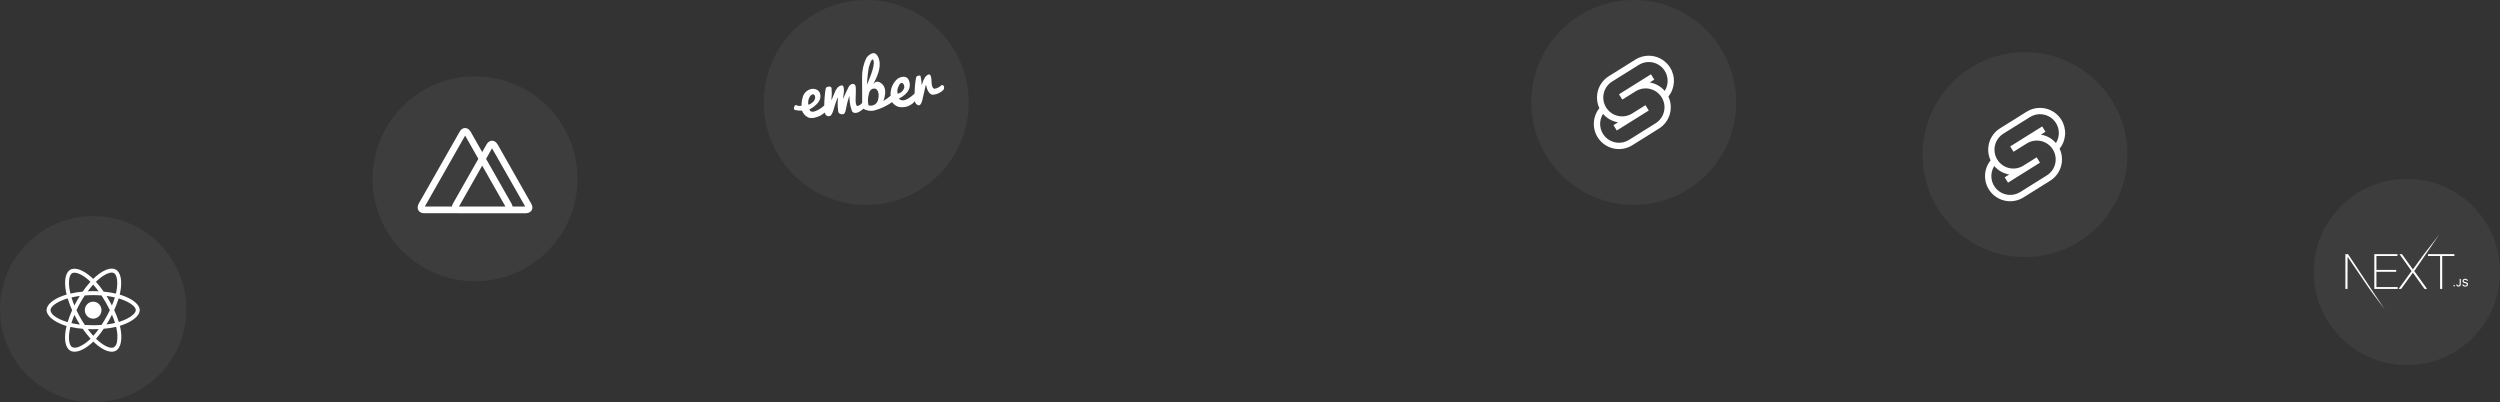 <svg width="1342" height="216" viewBox="0 0 1342 216" fill="none" xmlns="http://www.w3.org/2000/svg">
<rect x="0" y="0" width="1342" height="216" fill="#333333" stroke="none"/>
<circle cx="465" cy="55" r="55" fill="white" fill-opacity="0.05"/>
<path d="M506.722 46.521C506.721 46.514 506.72 46.504 506.719 46.497C506.656 45.982 506.187 45.616 505.672 45.679C505.521 45.698 505.384 45.752 505.264 45.832L505.27 45.828C504.355 46.75 503.137 47.405 501.749 47.627L501.739 47.628C499.989 47.676 500.055 43.734 500.055 43.734C500.055 43.734 500 40.14 498.941 39.976C497.882 39.812 496.782 41.177 496.782 41.177C495.952 42.41 495.328 43.812 494.972 45.309L494.953 45.4L494.758 45.485C494.733 44.832 494.671 44.078 494.577 43.317C494.465 42.405 494.311 41.511 494.114 40.633L494.138 40.743C493.882 40.327 492.018 40.593 491.812 41.415C491.301 43.934 490.993 46.884 490.965 49.884L490.968 50.13C489.603 51.62 487.894 52.837 485.953 53.643L485.854 53.679C483.352 54.396 482.551 52.879 482.551 52.879C482.551 52.879 489.232 50.097 488.314 44.599C487.396 39.1 482.305 41.8 481.748 42.329C479.467 44.349 478.079 47.239 478.052 50.383L478.052 50.438C478.05 50.619 478.081 51.398 478.081 51.398C476.984 52.373 475.707 53.302 474.343 54.102L474.192 54.182C474.192 54.182 477.498 46.651 472.016 44.081C469.536 42.975 468.063 46.118 468.063 46.118C468.063 46.118 474.003 37.611 471.693 31.32C470.581 28.33 469 28.179 467.648 28.858C466.498 29.426 465.585 30.28 464.953 31.314L464.945 31.329C463.496 34.418 462.696 37.975 462.754 41.678L462.757 41.784C462.85 47.858 462.793 55.246 462.793 55.246C462.195 55.996 461.385 56.581 460.44 56.895L460.407 56.906C459.189 57.117 459.282 53.367 459.282 53.367C459.282 53.367 459.54 47.619 459.357 46.681C459.173 45.744 459.035 45.234 457.887 45.04C456.739 44.846 455.683 46.404 455.683 46.404C455.683 46.404 453.051 51.686 452.874 52.466L452.746 52.789L452.556 52.608C452.556 52.608 454.012 45.677 451.828 45.842C449.645 46.008 448.521 48.658 448.521 48.658C448.521 48.658 446.555 53.102 446.512 53.582L446.322 53.401C446.532 51.577 446.568 49.482 446.396 47.357L446.392 47.292C446.27 46.747 445.76 46.376 445.198 46.445C445.107 46.456 445.024 46.476 444.942 46.507L444.949 46.506C444.949 46.506 443.501 46.516 443.247 47.474C442.806 50.036 442.52 53.133 442.455 56.274L442.457 56.629C440.947 58.076 439.065 59.222 436.955 59.905L436.865 59.93C434.519 60.242 434.575 58.701 434.575 58.701C434.575 58.701 442.798 54.705 439.737 49.2C438.818 48.113 437.407 47.504 435.909 47.688C435.764 47.706 435.62 47.73 435.481 47.761L435.497 47.759C433.065 48.293 431.258 50.217 430.807 52.558L430.799 52.604C430.434 53.831 430.249 55.22 430.298 56.65L430.301 56.7C430.098 56.773 429.859 56.826 429.609 56.857C428.993 56.933 428.398 56.842 427.865 56.617L427.883 56.625C426.991 56.044 426.62 56.78 426.62 56.78C426.62 56.78 425.422 58.711 426.902 59.076C427.973 59.306 429.208 59.428 430.467 59.414L430.545 59.411C431.096 60.919 432.141 62.109 433.461 62.846L433.48 62.857C436.269 64.476 440.882 61.781 440.882 61.781L442.752 60.424C442.752 60.424 443.039 62.258 444.539 62.343C446.04 62.429 446.625 62.217 448.405 55.731C449.506 52.391 449.632 52.557 449.632 52.557L449.792 52.499C449.585 54.565 449.606 56.91 449.897 59.28C449.934 59.579 449.974 59.875 450.02 60.17L450.015 60.127C450.654 61.688 452.568 61.3 452.568 61.3C452.568 61.3 453.652 61.474 454.124 58.392C454.588 55.823 455.17 53.633 455.911 51.512L455.825 51.789L456.007 51.767C455.981 52.696 456.03 53.76 456.161 54.834C456.38 56.611 456.81 58.308 457.423 59.907L457.375 59.766C458.694 61.603 461.355 59.954 461.355 59.954C462.191 59.414 462.883 58.895 463.538 58.333L463.473 58.385C464.929 59.252 466.699 59.667 468.537 59.441C468.809 59.408 469.074 59.362 469.336 59.302L469.303 59.309C472.969 58.33 476.197 56.765 479.028 54.719L478.886 54.815C480.098 56.641 482.204 57.732 484.474 57.549L484.488 57.548C484.764 57.544 485.079 57.523 485.399 57.484C487.729 57.197 489.737 56.025 491.12 54.345L491.117 54.349C491.248 55.388 491.977 56.208 492.916 56.506L492.934 56.511C494.578 56.961 495.193 53.312 495.193 53.312L496.918 45.77L497.157 45.741C497.157 45.741 497.877 50.429 500.54 50.861C500.765 50.854 501.026 50.836 501.285 50.804C503.244 50.563 504.967 49.678 506.271 48.387L506.253 48.403C506.646 48.017 506.859 47.468 506.787 46.885C506.77 46.747 506.737 46.618 506.695 46.493L506.7 46.507L506.722 46.521ZM433.858 56.144C433.463 52.092 435.901 50.012 436.913 50.773C437.926 51.534 437.836 53.479 436.249 54.88C434.661 56.281 433.856 56.151 433.856 56.151L433.858 56.144ZM466.372 36.276C466.372 36.276 468.026 29.703 468.955 32.678C469.884 35.653 465.396 45.441 465.396 45.441C465.538 41.897 465.89 38.806 466.441 35.775L466.369 36.276L466.372 36.276ZM471.382 53.395C471.07 55.112 469.7 56.476 467.909 56.696C467.313 56.769 466.732 56.707 466.194 56.534L466.219 56.541C466.134 56.179 466.058 55.758 466.006 55.33C465.809 53.731 465.942 52.167 466.35 50.706L466.329 50.787C467.065 46.456 470.221 47.719 470.221 47.719C470.221 47.719 472.457 49.037 471.379 53.393L471.382 53.395ZM481.836 50.253C481.798 50.084 481.76 49.886 481.735 49.688C481.584 48.453 481.837 47.263 482.393 46.248L482.385 46.266C483.462 43.544 484.718 44.811 484.718 44.811C485.085 45.19 485.342 45.695 485.413 46.267C485.494 46.93 485.312 47.564 484.95 48.066C484.356 49.24 483.224 50.096 481.841 50.27L481.836 50.253Z" fill="white"/>
<circle cx="255" cy="96" r="55" fill="white" fill-opacity="0.05"/>
<g clip-path="url(#clip0_0_1)">
<path d="M274.822 112.834L274.882 112.713C274.94 112.619 274.987 112.518 275.022 112.413V112.403C275.213 111.902 275.253 111.371 275.163 110.838V110.857C275.064 110.293 274.859 109.752 274.56 109.263L274.579 109.282L260.923 85.27L258.839 81.63L243.138 109.282C242.867 109.764 242.697 110.285 242.607 110.826V110.857C242.497 111.479 242.567 112.11 242.817 112.692L242.807 112.672C242.838 112.763 242.888 112.844 242.938 112.932L242.928 112.923C243.34 113.625 244.212 114.467 246.137 114.467H271.544C271.944 114.467 273.919 114.386 274.832 112.832L274.822 112.834ZM258.841 88.922L271.313 110.859H246.378L258.841 88.922ZM285.148 109.286L267.141 77.564C266.951 77.224 265.919 75.539 264.103 75.539C263.291 75.539 262.128 75.889 261.176 77.555L258.85 81.636L260.916 85.285L264.125 79.601L281.941 110.873H275.163C275.253 111.394 275.203 111.926 275.022 112.426V112.407C274.982 112.516 274.941 112.628 274.882 112.728V112.719L274.822 112.84C273.909 114.393 271.944 114.474 271.563 114.474H282.16C282.551 114.474 284.507 114.393 285.419 112.84C285.831 112.128 286.11 110.946 285.148 109.29V109.286ZM242.95 112.925L242.828 112.684V112.674C242.576 112.098 242.499 111.46 242.607 110.84V110.859H228.048L249.685 72.79L256.783 85.272L258.848 81.632L252.652 70.723C252.48 70.413 251.439 68.728 249.633 68.728C248.821 68.728 247.649 69.079 246.705 70.754L224.789 109.284C224.599 109.616 223.696 111.36 224.599 112.913C225.011 113.625 225.883 114.457 227.808 114.457H246.155C244.249 114.457 243.358 113.635 242.946 112.913L242.95 112.925Z" fill="white"/>
</g>
<circle cx="50" cy="166" r="50" fill="white" fill-opacity="0.05"/>
<path d="M65.84 158.651C65.312 158.472 64.785 158.303 64.258 158.143C64.346 157.775 64.424 157.406 64.502 157.038C65.703 151.101 64.912 146.33 62.246 144.756C59.678 143.252 55.488 144.816 51.25 148.581C50.83 148.95 50.42 149.338 50.029 149.726C49.766 149.468 49.492 149.209 49.219 148.959C44.775 144.935 40.322 143.242 37.656 144.826C35.098 146.34 34.336 150.832 35.41 156.45C35.518 157.008 35.635 157.556 35.772 158.114C35.147 158.293 34.531 158.492 33.955 158.701C28.74 160.544 25 163.453 25 166.461C25 169.569 28.984 172.686 34.404 174.579C34.844 174.728 35.283 174.878 35.732 175.007C35.586 175.605 35.459 176.193 35.342 176.8C34.316 182.329 35.117 186.711 37.676 188.216C40.312 189.769 44.746 188.176 49.062 184.321C49.404 184.012 49.746 183.693 50.088 183.355C50.518 183.783 50.967 184.191 51.416 184.59C55.596 188.255 59.727 189.74 62.275 188.235C64.912 186.682 65.772 181.97 64.658 176.233C64.57 175.794 64.473 175.346 64.365 174.888C64.678 174.798 64.981 174.699 65.283 174.599C70.918 172.696 75 169.618 75 166.461C75 163.443 71.152 160.514 65.84 158.651V158.651ZM52.627 150.195C56.26 146.967 59.648 145.702 61.191 146.609C62.842 147.575 63.477 151.48 62.441 156.609C62.373 156.948 62.305 157.277 62.217 157.606C60.049 157.108 57.852 156.749 55.645 156.55C54.375 154.697 52.988 152.924 51.484 151.26C51.865 150.892 52.236 150.543 52.627 150.195V150.195ZM41.328 171.631C41.826 172.497 42.334 173.364 42.871 174.21C41.348 174.041 39.834 173.792 38.34 173.463C38.77 172.029 39.307 170.545 39.932 169.031C40.381 169.907 40.84 170.774 41.328 171.631V171.631ZM38.369 159.648C39.775 159.329 41.27 159.07 42.822 158.871C42.305 159.697 41.797 160.544 41.318 161.401C40.84 162.247 40.371 163.114 39.932 163.991C39.316 162.506 38.799 161.052 38.369 159.648ZM41.045 166.511C41.69 165.136 42.393 163.791 43.135 162.467C43.877 161.142 44.678 159.857 45.518 158.592C46.982 158.482 48.477 158.422 50 158.422C51.523 158.422 53.027 158.482 54.482 158.592C55.312 159.847 56.103 161.132 56.855 162.447C57.607 163.761 58.31 165.106 58.975 166.471C58.32 167.845 57.617 169.2 56.865 170.535C56.123 171.86 55.332 173.145 54.502 174.42C53.047 174.529 51.533 174.579 50 174.579C48.467 174.579 46.982 174.529 45.547 174.44C44.697 173.175 43.897 171.88 43.145 170.555C42.393 169.23 41.699 167.885 41.045 166.511ZM58.682 171.611C59.18 170.734 59.648 169.848 60.107 168.951C60.732 170.395 61.279 171.86 61.758 173.364C60.244 173.712 58.711 173.981 57.168 174.161C57.695 173.324 58.193 172.467 58.682 171.611ZM60.088 163.991C59.629 163.114 59.16 162.237 58.672 161.381C58.193 160.534 57.695 159.697 57.178 158.871C58.75 159.07 60.254 159.339 61.66 159.668C61.211 161.142 60.684 162.576 60.088 163.991V163.991ZM50.02 152.784C51.045 153.92 52.012 155.115 52.91 156.351C50.977 156.261 49.033 156.261 47.1 156.351C48.057 155.066 49.043 153.87 50.02 152.784ZM38.691 146.678C40.332 145.702 43.975 147.097 47.812 150.563C48.057 150.782 48.301 151.021 48.555 151.26C47.041 152.924 45.645 154.697 44.365 156.55C42.158 156.749 39.971 157.098 37.803 157.586C37.676 157.078 37.568 156.56 37.461 156.042C36.543 151.221 37.148 147.585 38.691 146.678V146.678ZM36.299 172.935C35.889 172.816 35.488 172.686 35.088 172.547C33.008 171.88 30.645 170.824 28.936 169.439C27.949 168.742 27.285 167.666 27.1 166.461C27.1 164.638 30.186 162.307 34.639 160.723C35.195 160.524 35.762 160.345 36.328 160.176C36.992 162.337 37.793 164.459 38.721 166.511C37.783 168.593 36.973 170.744 36.299 172.935V172.935ZM47.685 182.697C46.074 184.201 44.209 185.397 42.178 186.213C41.094 186.741 39.844 186.791 38.73 186.343C37.178 185.426 36.533 181.91 37.412 177.179C37.52 176.621 37.637 176.063 37.773 175.515C39.961 175.993 42.168 176.322 44.404 176.492C45.693 178.354 47.109 180.137 48.623 181.811C48.31 182.119 47.998 182.418 47.685 182.697ZM50.078 180.277C49.082 179.181 48.086 177.966 47.119 176.661C48.057 176.701 49.023 176.721 50 176.721C51.006 176.721 51.992 176.701 52.969 176.651C52.07 177.916 51.103 179.121 50.078 180.277V180.277ZM62.842 183.265C62.754 184.48 62.168 185.616 61.23 186.383C59.678 187.299 56.367 186.104 52.793 182.976C52.383 182.618 51.973 182.229 51.553 181.831C53.047 180.147 54.424 178.364 55.674 176.492C57.91 176.302 60.137 175.954 62.334 175.446C62.432 175.854 62.52 176.262 62.598 176.661C63.076 178.812 63.154 181.054 62.842 183.265V183.265ZM64.619 172.557C64.346 172.647 64.072 172.736 63.789 172.816C63.105 170.644 62.266 168.523 61.299 166.461C62.236 164.429 63.027 162.337 63.691 160.195C64.199 160.345 64.688 160.504 65.156 160.664C69.707 162.257 72.9 164.628 72.9 166.441C72.9 168.393 69.492 170.913 64.619 172.557ZM50 171.063C52.471 171.063 54.473 169.021 54.473 166.501C54.473 163.981 52.471 161.939 50 161.939C47.529 161.939 45.527 163.981 45.527 166.501C45.527 169.021 47.529 171.063 50 171.063Z" fill="white"/>
<circle cx="1292" cy="146" r="50" fill="white" fill-opacity="0.05"/>
<g clip-path="url(#clip1_0_1)">
<path d="M1274.53 136.429H1286.95V137.422H1275.67V144.9H1286.28V145.894H1275.67V154.104H1287.08V155.097H1274.53V136.429ZM1288.06 136.429H1289.38L1295.23 144.639L1301.2 136.429L1309.33 126L1295.98 145.502L1302.86 155.097H1301.49L1295.23 146.364L1288.94 155.097H1287.6L1294.53 145.502L1288.06 136.429H1288.06ZM1303.35 137.422V136.429H1317.5V137.422H1310.98V155.097H1309.84V137.422H1303.35V137.422ZM1259 136.429H1260.42L1280.04 165.985L1271.93 155.097L1260.19 137.841L1260.14 155.098H1259V136.429ZM1317.39 153.804C1317.15 153.804 1316.98 153.623 1316.98 153.388C1316.98 153.154 1317.15 152.972 1317.39 152.972C1317.62 152.972 1317.79 153.154 1317.79 153.388C1317.79 153.622 1317.62 153.804 1317.39 153.804ZM1318.5 152.71H1319.11C1319.12 153.042 1319.36 153.265 1319.72 153.265C1320.11 153.265 1320.34 153.025 1320.34 152.576V149.729H1320.96V152.579C1320.96 153.388 1320.49 153.854 1319.72 153.854C1319 153.854 1318.5 153.402 1318.5 152.71V152.71ZM1321.77 152.674H1322.38C1322.44 153.056 1322.81 153.299 1323.34 153.299C1323.84 153.299 1324.2 153.039 1324.2 152.682C1324.2 152.375 1323.97 152.191 1323.44 152.065L1322.93 151.94C1322.21 151.769 1321.88 151.418 1321.88 150.826C1321.88 150.109 1322.46 149.632 1323.33 149.632C1324.14 149.632 1324.73 150.109 1324.77 150.787H1324.17C1324.11 150.416 1323.79 150.184 1323.32 150.184C1322.83 150.184 1322.51 150.422 1322.51 150.784C1322.51 151.072 1322.72 151.236 1323.24 151.359L1323.68 151.468C1324.5 151.661 1324.83 151.996 1324.83 152.601C1324.83 153.371 1324.24 153.854 1323.29 153.854C1322.41 153.854 1321.81 153.394 1321.77 152.674V152.674Z" fill="white"/>
</g>
<circle cx="1087" cy="83" r="55" fill="white" fill-opacity="0.05"/>
<g clip-path="url(#clip2_0_1)">
<path fill-rule="evenodd" clip-rule="evenodd" d="M1106.51 64.258C1107.99 66.631 1108.7 69.406 1108.54 72.199C1108.37 74.993 1107.35 77.666 1105.6 79.85C1107 82.837 1107.25 86.233 1106.32 89.397C1105.39 92.561 1103.33 95.273 1100.53 97.02L1086.22 105.96C1083.52 107.655 1080.31 108.338 1077.15 107.886C1073.99 107.435 1071.09 105.879 1068.97 103.494C1066.85 101.11 1065.64 98.051 1065.57 94.861C1065.49 91.671 1066.54 88.556 1068.54 86.07C1067.14 83.083 1066.88 79.687 1067.82 76.523C1068.75 73.359 1070.81 70.648 1073.61 68.9L1087.91 59.964C1089.41 59.025 1091.09 58.391 1092.84 58.099C1094.58 57.807 1096.37 57.861 1098.1 58.26C1099.82 58.659 1101.46 59.394 1102.9 60.423C1104.34 61.452 1105.57 62.755 1106.51 64.258H1106.51ZM1089.7 62.828C1091.64 61.611 1093.94 61.089 1096.22 61.349C1098.5 61.609 1100.62 62.635 1102.24 64.259C1103.86 65.883 1104.88 68.009 1105.13 70.288C1105.38 72.567 1104.85 74.865 1103.63 76.804C1101.57 74.39 1098.72 72.783 1095.58 72.267L1098.02 70.739L1096.24 67.878L1079.07 78.605L1080.86 81.462L1088.01 76.996C1090.29 75.574 1093.04 75.114 1095.65 75.717C1098.27 76.32 1100.54 77.938 1101.96 80.214C1103.38 82.49 1103.84 85.238 1103.24 87.853C1102.63 90.469 1101.02 92.737 1098.74 94.16L1084.44 103.099C1082.49 104.316 1080.19 104.838 1077.92 104.578C1075.64 104.318 1073.52 103.292 1071.9 101.668C1070.28 100.044 1069.26 97.918 1069.01 95.639C1068.75 93.36 1069.28 91.063 1070.51 89.123C1072.57 91.537 1075.42 93.144 1078.55 93.66L1076.11 95.185L1077.9 98.046L1095.06 87.319L1093.28 84.461L1086.12 88.931C1083.85 90.353 1081.1 90.813 1078.48 90.21C1075.87 89.606 1073.6 87.988 1072.18 85.711C1070.75 83.435 1070.29 80.686 1070.9 78.071C1071.5 75.455 1073.12 73.187 1075.4 71.764L1089.7 62.828Z" fill="white"/>
</g>
<circle cx="877" cy="55" r="55" fill="white" fill-opacity="0.05"/>
<g clip-path="url(#clip3_0_1)">
<path fill-rule="evenodd" clip-rule="evenodd" d="M896.509 36.258C897.992 38.631 898.701 41.406 898.538 44.199C898.374 46.993 897.347 49.666 895.598 51.85C896.998 54.837 897.255 58.233 896.321 61.397C895.386 64.561 893.326 67.273 890.528 69.02L876.225 77.96C873.522 79.655 870.305 80.338 867.146 79.886C863.988 79.435 861.091 77.879 858.971 75.494C856.851 73.11 855.644 70.051 855.566 66.861C855.487 63.671 856.542 60.556 858.542 58.07C857.142 55.083 856.885 51.687 857.819 48.523C858.753 45.359 860.814 42.648 863.612 40.9L877.911 31.964C879.414 31.025 881.087 30.391 882.835 30.099C884.583 29.807 886.371 29.861 888.098 30.26C889.824 30.659 891.456 31.394 892.898 32.423C894.341 33.452 895.566 34.755 896.505 36.258H896.509ZM879.699 34.828C881.642 33.611 883.942 33.089 886.22 33.349C888.498 33.609 890.62 34.635 892.239 36.259C893.858 37.883 894.878 40.009 895.13 42.288C895.383 44.567 894.855 46.864 893.631 48.804C891.567 46.39 888.716 44.783 885.582 44.267L888.025 42.739L886.237 39.878L869.073 50.605L870.861 53.462L878.013 48.996C880.289 47.574 883.037 47.114 885.652 47.717C888.267 48.321 890.535 49.938 891.958 52.214C893.381 54.49 893.841 57.238 893.237 59.853C892.634 62.469 891.016 64.737 888.74 66.16L874.437 75.099C872.494 76.316 870.195 76.838 867.916 76.578C865.638 76.318 863.516 75.292 861.897 73.668C860.278 72.044 859.259 69.918 859.006 67.639C858.753 65.36 859.282 63.063 860.505 61.123C862.569 63.537 865.42 65.144 868.554 65.66L866.108 67.185L867.896 70.046L885.063 59.319L883.275 56.461L876.124 60.931C873.847 62.353 871.099 62.813 868.483 62.21C865.868 61.606 863.599 59.988 862.177 57.711C860.754 55.435 860.294 52.686 860.898 50.071C861.502 47.455 863.12 45.187 865.396 43.764L879.699 34.828Z" fill="white"/>
</g>
<defs>
<clipPath id="clip0_0_1">
<rect width="61.6" height="61.6" fill="white" transform="translate(224.2 60.799)"/>
</clipPath>
<clipPath id="clip1_0_1">
<rect width="65.833" height="40" fill="white" transform="translate(1259 126)"/>
</clipPath>
<clipPath id="clip2_0_1">
<rect width="50.6" height="50.6" fill="white" transform="translate(1061.7 57.699)"/>
</clipPath>
<clipPath id="clip3_0_1">
<rect width="50.6" height="50.6" fill="white" transform="translate(851.7 29.699)"/>
</clipPath>
</defs>
</svg>
